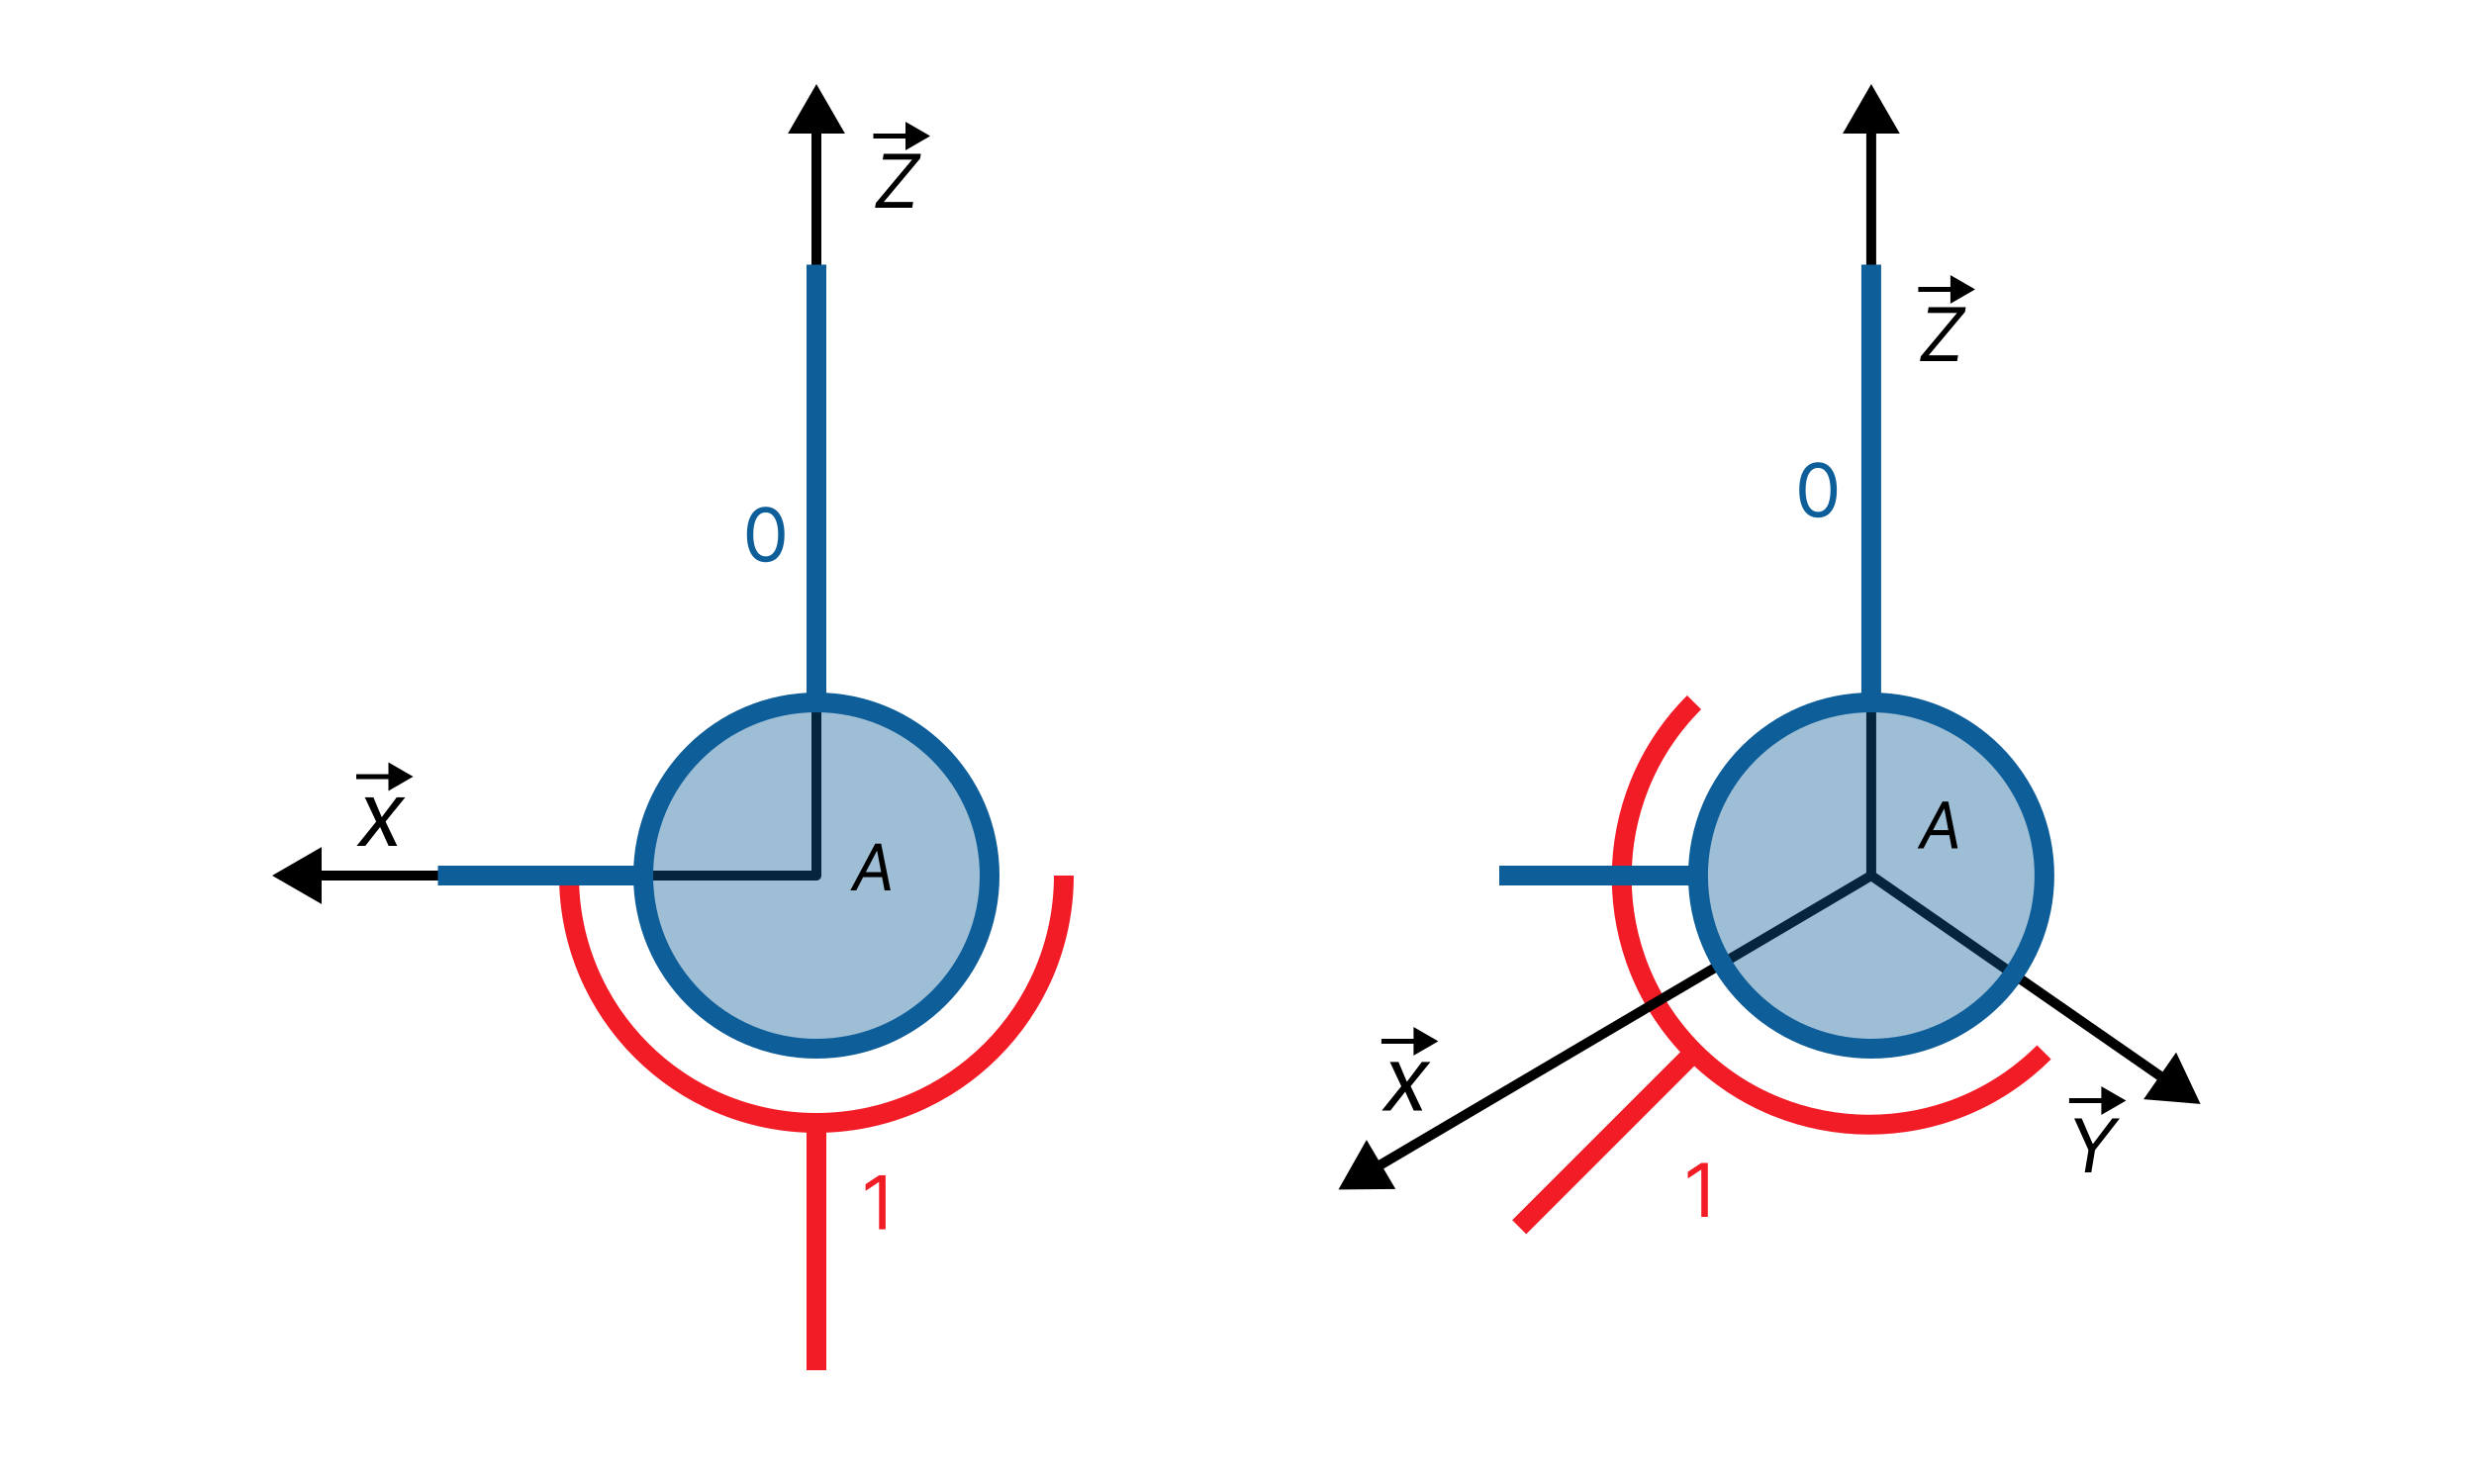 <svg width="1000" height="600" viewBox="0 0 1000 600" fill="none" xmlns="http://www.w3.org/2000/svg">
<rect width="1000" height="600" fill="white"/>
<line x1="330" y1="554" x2="330" y2="454" stroke="#F21C26" stroke-width="8"/>
<path d="M430 354C430 409.228 385.228 454 330 454C274.772 454 230 409.228 230 354" stroke="#F21C26" stroke-width="8"/>
<path d="M330 356C331.105 356 332 355.105 332 354C332 352.895 331.105 352 330 352V356ZM110 354L130 365.547V342.453L110 354ZM330 352H128V356H330V352Z" fill="black"/>
<path d="M330.002 34L318.455 54H341.549L330.002 34ZM332.002 354L332.002 52H328.002L328.002 354H332.002Z" fill="black"/>
<path d="M150.927 322.364L154.302 330.392L160.336 322.364H163.813L155.836 332.182L160.541 342H157.063L153.637 334.381L147.654 342H144.177L152.052 332.182L147.45 322.364H150.927Z" fill="black"/>
<path d="M167 314L157 308.226V319.774L167 314ZM144 315H158V313H144V315Z" fill="black"/>
<path d="M353.679 84L354.02 82.082L368.679 64.526H356.79L357.173 62.182H372.216L371.918 64.099L357.216 81.656H369.105L368.722 84H353.679Z" fill="black"/>
<path d="M376 55L366 49.227V60.773L376 55ZM353 56H367V54H353V56Z" fill="black"/>
<circle cx="330" cy="354" r="70" fill="#0E5E99" fill-opacity="0.4" stroke="#0E5E99" stroke-width="8"/>
<line x1="257" y1="354" x2="177" y2="354" stroke="#0E5E99" stroke-width="8"/>
<line x1="330" y1="281.003" x2="330" y2="107" stroke="#0E5E99" stroke-width="8"/>
<path d="M346.098 360H343.698L353.78 341.091H356.144L359.948 360H357.547L354.556 344.082H354.408L346.098 360ZM348.203 352.614H357.88L357.547 354.645H347.871L348.203 352.614Z" fill="black"/>
<path d="M309.5 227.298C307.895 227.298 306.528 226.862 305.398 225.988C304.269 225.107 303.406 223.832 302.81 222.163C302.213 220.487 301.915 218.463 301.915 216.091C301.915 213.733 302.213 211.719 302.81 210.05C303.413 208.374 304.28 207.096 305.409 206.215C306.545 205.327 307.909 204.884 309.5 204.884C311.091 204.884 312.451 205.327 313.58 206.215C314.717 207.096 315.583 208.374 316.18 210.05C316.783 211.719 317.085 213.733 317.085 216.091C317.085 218.463 316.787 220.487 316.19 222.163C315.594 223.832 314.731 225.107 313.602 225.988C312.472 226.862 311.105 227.298 309.5 227.298ZM309.5 224.955C311.091 224.955 312.327 224.187 313.207 222.653C314.088 221.119 314.528 218.932 314.528 216.091C314.528 214.202 314.326 212.593 313.921 211.265C313.523 209.937 312.948 208.925 312.195 208.229C311.45 207.533 310.551 207.185 309.5 207.185C307.923 207.185 306.691 207.962 305.803 209.518C304.915 211.066 304.472 213.257 304.472 216.091C304.472 217.98 304.67 219.585 305.068 220.906C305.466 222.227 306.038 223.232 306.783 223.921C307.536 224.61 308.442 224.955 309.5 224.955Z" fill="#0E5E99"/>
<path d="M357.956 475.182V497H355.314V477.952H355.186L349.86 481.489V478.804L355.314 475.182H357.956Z" fill="#F21C26"/>
<line x1="614.073" y1="496.132" x2="684.784" y2="425.421" stroke="#F21C26" stroke-width="8"/>
<path d="M826.205 425.421C787.153 464.474 723.836 464.474 684.784 425.421C645.732 386.369 645.732 323.052 684.784 284" stroke="#F21C26" stroke-width="8"/>
<path d="M756.363 34L744.816 54H767.91L756.363 34ZM758.363 354L758.363 52H754.363L754.363 354H758.363Z" fill="black"/>
<path d="M889.45 446.367L879.603 425.477L866.436 444.45L889.45 446.367ZM755.222 355.643L873.522 437.747L875.803 434.461L757.503 352.357L755.222 355.643Z" fill="black"/>
<path d="M541 480.96L564.093 480.751L552.365 460.856L541 480.96ZM755.347 352.277L555.49 470.096L557.522 473.542L757.378 355.723L755.347 352.277Z" fill="black"/>
<path d="M565.29 429.364L568.665 437.392L574.699 429.364H578.176L570.199 439.182L574.903 449H571.426L568 441.381L562.017 449H558.54L566.415 439.182L561.812 429.364H565.29Z" fill="black"/>
<path d="M581.363 421L571.363 415.226V426.774L581.363 421ZM558.363 422H572.363V420H558.363V422Z" fill="black"/>
<path d="M838.413 452.182H841.438L845.827 462.366H846.083L853.796 452.182H856.822L846.807 465.009L845.316 474H842.674L844.165 465.009L838.413 452.182Z" fill="black"/>
<path d="M859.363 445L849.363 439.226V450.774L859.363 445ZM836.363 446H850.363V444H836.363V446Z" fill="black"/>
<path d="M776.042 146L776.382 144.082L791.042 126.526H779.152L779.536 124.182H794.578L794.28 126.099L779.578 143.656H791.468L791.084 146H776.042Z" fill="black"/>
<path d="M798.363 117L788.363 111.226V122.774L798.363 117ZM775.363 118H789.363V116H775.363V118Z" fill="black"/>
<circle cx="756.363" cy="354" r="70" fill="#0E5E99" fill-opacity="0.4" stroke="#0E5E99" stroke-width="8"/>
<line x1="686" y1="354" x2="606" y2="354" stroke="#0E5E99" stroke-width="8"/>
<line x1="756.363" y1="281.003" x2="756.363" y2="107" stroke="#0E5E99" stroke-width="8"/>
<path d="M777.461 343H775.06L785.143 324.091H787.506L791.31 343H788.91L785.918 327.082H785.771L777.461 343ZM779.566 335.614H789.242L788.91 337.645H779.234L779.566 335.614Z" fill="black"/>
<path d="M734.863 209.298C733.257 209.298 731.89 208.862 730.761 207.988C729.632 207.107 728.769 205.832 728.172 204.163C727.576 202.487 727.277 200.463 727.277 198.091C727.277 195.733 727.576 193.719 728.172 192.05C728.776 190.374 729.642 189.096 730.772 188.215C731.908 187.327 733.272 186.884 734.863 186.884C736.453 186.884 737.814 187.327 738.943 188.215C740.079 189.096 740.946 190.374 741.542 192.05C742.146 193.719 742.448 195.733 742.448 198.091C742.448 200.463 742.149 202.487 741.553 204.163C740.956 205.832 740.093 207.107 738.964 207.988C737.835 208.862 736.468 209.298 734.863 209.298ZM734.863 206.955C736.453 206.955 737.689 206.187 738.57 204.653C739.451 203.119 739.891 200.932 739.891 198.091C739.891 196.202 739.689 194.593 739.284 193.265C738.886 191.937 738.311 190.925 737.558 190.229C736.812 189.533 735.914 189.185 734.863 189.185C733.286 189.185 732.054 189.962 731.166 191.518C730.278 193.066 729.834 195.257 729.834 198.091C729.834 199.98 730.033 201.585 730.431 202.906C730.828 204.227 731.4 205.232 732.146 205.921C732.899 206.61 733.804 206.955 734.863 206.955Z" fill="#0E5E99"/>
<path d="M690.319 470.182V492H687.677V472.952H687.549L682.222 476.489V473.804L687.677 470.182H690.319Z" fill="#F21C26"/>
</svg>
